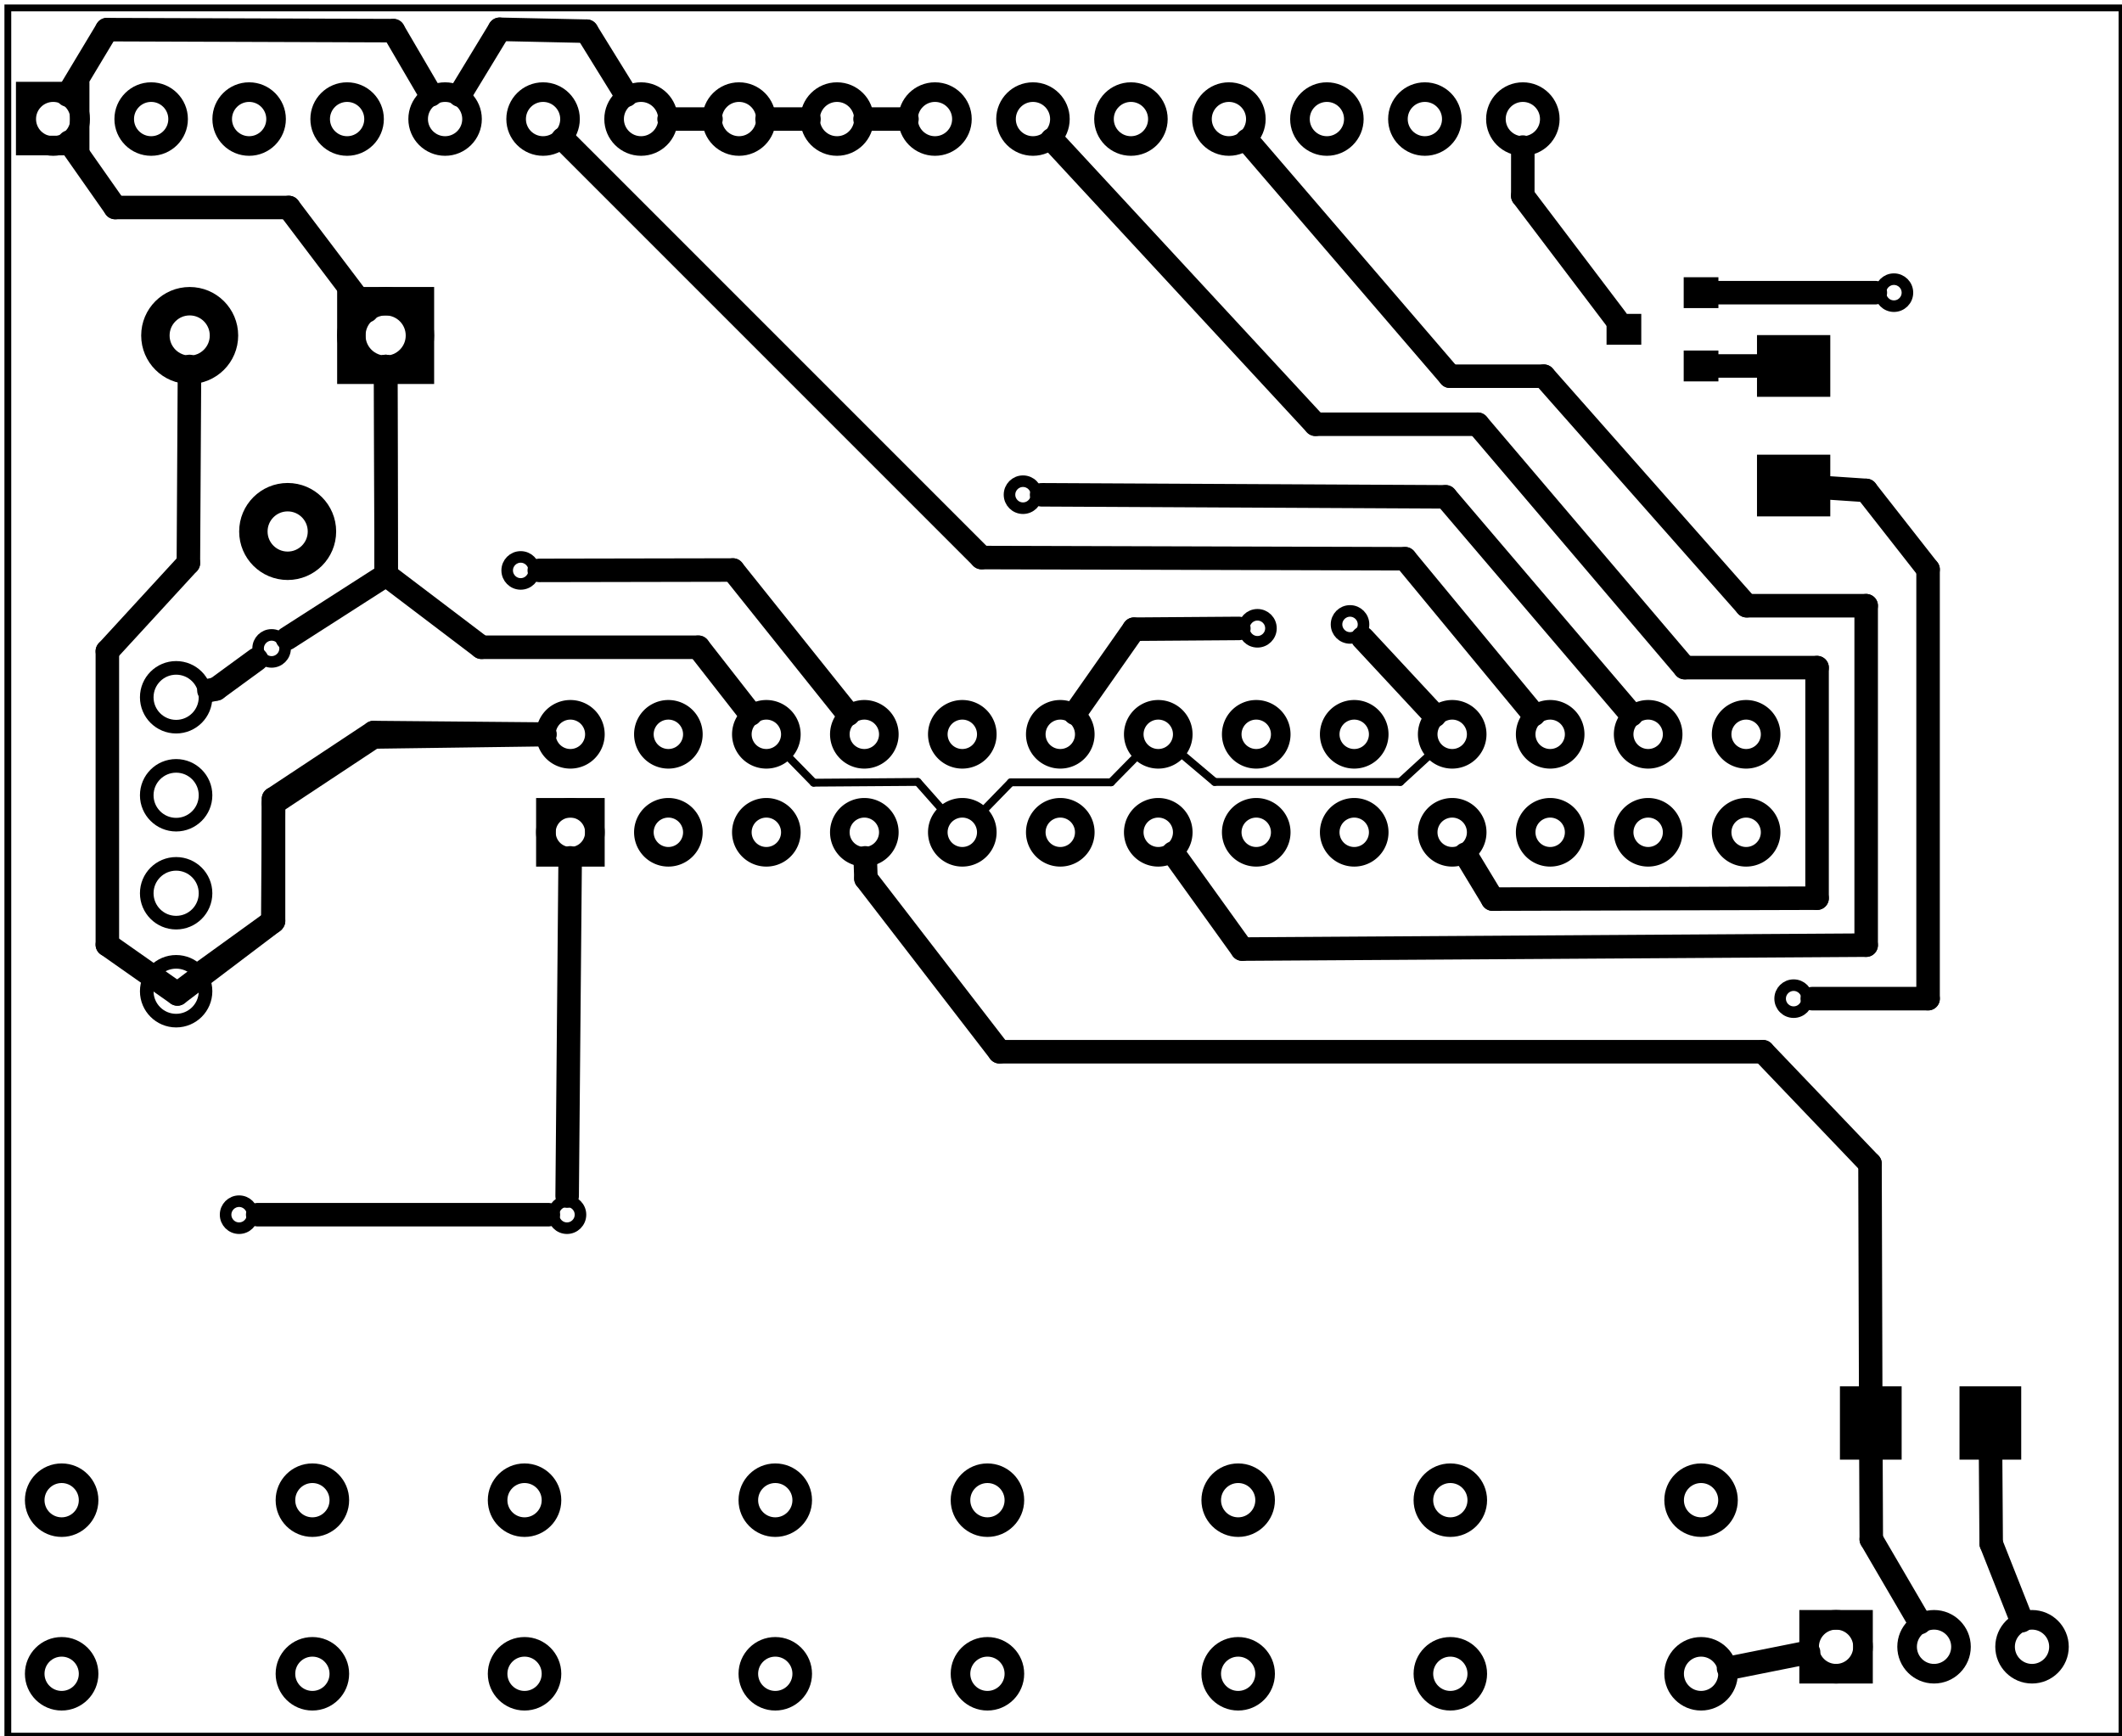 <?xml version='1.0' encoding='UTF-8' standalone='no'?>
<!-- Created with Fritzing (http://www.fritzing.org/) -->
<svg xmlns="http://www.w3.org/2000/svg" width="2.166in" x="0in" version="1.2" y="0in"  height="1.772in" viewBox="0 0 155.937 127.562" baseProfile="tiny" xmlns:svg="http://www.w3.org/2000/svg">
 <g partID="12040">
  <g id="board">
   <rect width="155.361" x="0.576" y="0.576" fill="none" height="126.986" stroke="black" fill-opacity="0.5" id="boardoutline" stroke-width="0.5"/>
  </g>
 </g>
 <g partID="7383501">
  <g transform="translate(-18.772,1.543)">
   <g  id="copper1">
    <g  id="copper0">
     <rect width="3.96" x="20.664" y="5.184" fill="none"  height="3.96" stroke="black" stroke-width="1.44"/>
     <circle fill="none" cx="22.68"  cy="7.2" stroke="black" id="connector0pin" r="1.98" stroke-width="1.44"/>
     <circle fill="none" cx="29.88"  cy="7.2" stroke="black" id="connector1pin" r="1.98" stroke-width="1.44"/>
     <circle fill="none" cx="37.08"  cy="7.2" stroke="black" id="connector2pin" r="1.98" stroke-width="1.44"/>
     <circle fill="none" cx="44.28"  cy="7.2" stroke="black" id="connector3pin" r="1.98" stroke-width="1.44"/>
     <circle fill="none" cx="51.48"  cy="7.2" stroke="black" id="connector4pin" r="1.98" stroke-width="1.44"/>
     <circle fill="none" cx="58.68"  cy="7.2" stroke="black" id="connector5pin" r="1.98" stroke-width="1.44"/>
     <circle fill="none" cx="65.88"  cy="7.2" stroke="black" id="connector6pin" r="1.98" stroke-width="1.44"/>
     <circle fill="none" cx="73.08"  cy="7.2" stroke="black" id="connector7pin" r="1.98" stroke-width="1.44"/>
     <circle fill="none" cx="80.28"  cy="7.2" stroke="black" id="connector8pin" r="1.98" stroke-width="1.44"/>
     <circle fill="none" cx="87.48"  cy="7.2" stroke="black" id="connector9pin" r="1.98" stroke-width="1.44"/>
     <circle fill="none" cx="94.68"  cy="7.2" stroke="black" id="connector10pin" r="1.98" stroke-width="1.44"/>
     <circle fill="none" cx="101.88"  cy="7.2" stroke="black" id="connector11pin" r="1.98" stroke-width="1.44"/>
     <circle fill="none" cx="109.08"  cy="7.2" stroke="black" id="connector12pin" r="1.98" stroke-width="1.44"/>
     <circle fill="none" cx="116.28"  cy="7.2" stroke="black" id="connector13pin" r="1.98" stroke-width="1.44"/>
     <circle fill="none" cx="123.48"  cy="7.2" stroke="black" id="connector14pin" r="1.98" stroke-width="1.44"/>
     <circle fill="none" cx="130.68"  cy="7.2" stroke="black" id="connector15pin" r="1.98" stroke-width="1.44"/>
    </g>
   </g>
  </g>
 </g>
 <g partID="6832281">
  <g transform="translate(31.867,21.119)">
   <g transform="matrix(0,1,-1,0,0,0)">
    <g  id="copper1">
     <g  id="copper0">
      <circle fill="none" cx="3.528"  cy="17.928" stroke="black" id="connector2pad" r="2.52" stroke-width="2.088"/>
      <rect width="5.04" x="1.008" y="1.008" fill="none"  height="5.04" stroke="black" stroke-width="2.088"/>
      <circle fill="none" cx="3.528"  cy="3.528" stroke="black" id="connector0pad" r="2.52" stroke-width="2.088"/>
      <circle fill="none" cx="17.928"  cy="10.728" stroke="black" id="connector1pad" r="2.52" stroke-width="2.088"/>
     </g>
    </g>
   </g>
  </g>
 </g>
 <g partID="6445071">
  <g transform="translate(25.377,125.826)">
   <g transform="matrix(-1,0,0,-1,0,0)">
    <g  id="copper1">
     <g  id="copper0">
      <circle fill="none" cx="20.846"  cy="15.602" stroke="black" id="connector0pad" r="1.98" stroke-width="1.44"/>
      <circle fill="none" cx="2.421"  cy="15.602" stroke="black" id="connector1pad" r="1.98" stroke-width="1.44"/>
      <circle fill="none" cx="20.846"  cy="2.846" stroke="black" id="connector2pad" r="1.98" stroke-width="1.44"/>
      <circle fill="none" cx="2.421"  cy="2.846" stroke="black" id="connector3pad" r="1.98" stroke-width="1.44"/>
     </g>
    </g>
   </g>
  </g>
 </g>
 <g partID="6437831">
  <g transform="translate(59.393,125.826)">
   <g transform="matrix(-1,0,0,-1,0,0)">
    <g  id="copper1">
     <g  id="copper0">
      <circle fill="none" cx="20.846"  cy="15.602" stroke="black" id="connector0pad" r="1.98" stroke-width="1.44"/>
      <circle fill="none" cx="2.421"  cy="15.602" stroke="black" id="connector1pad" r="1.98" stroke-width="1.44"/>
      <circle fill="none" cx="20.846"  cy="2.846" stroke="black" id="connector2pad" r="1.98" stroke-width="1.44"/>
      <circle fill="none" cx="2.421"  cy="2.846" stroke="black" id="connector3pad" r="1.98" stroke-width="1.44"/>
     </g>
    </g>
   </g>
  </g>
 </g>
 <g partID="7108110">
  <g transform="translate(118.059,28.444)">
   <g transform="matrix(0,-1,1,0,0,0)">
    <g  id="copper1">
     <!-- unten links -->
     <rect width="2.268" x="0.425" y="5.669" fill="black"  height="2.551" stroke="none" fill-opacity="1" id="connector0pin"/>
     <g width="0" x="1.559" y="6.945" fill="none"  height="0" id="connector0terminal" stroke-width="0"/>
     <!-- unten rechts -->
     <rect width="2.268" x="5.811" y="5.669" fill="black"  height="2.551" stroke="none" fill-opacity="1" id="connector1pin"/>
     <g width="0" x="6.945" y="6.945" fill="none"  height="0" id="connector1terminal" stroke-width="0"/>
     <!-- oben mitte -->
     <rect width="2.268" x="3.118" y="0" fill="black"  height="2.551" stroke="none" fill-opacity="1" id="connector2pin"/>
     <g width="0" x="4.252" y="1.276" fill="none"  height="0" id="connector2terminal" stroke-width="0"/>
    </g>
   </g>
  </g>
 </g>
 <g partID="7125070">
  <g transform="translate(149.098,107.813)">
   <g transform="matrix(-1,0,0,-1,0,0)">
    <g  id="copper1">
     <rect width="4.535" x="0.567" y="0.567" fill="black"  height="5.386" stroke="none" fill-opacity="1" id="connector0pad"/>
     <rect width="4.535" x="9.354" y="0.567" fill="black"  height="5.386" stroke="none" fill-opacity="1" id="connector1pad"/>
    </g>
   </g>
  </g>
 </g>
 <g partID="6815150">
  <g transform="translate(135.067,24.05)">
   <g transform="matrix(0,1,-1,0,0,0)">
    <g  id="copper1">
     <rect width="4.535" x="0.567" y="0.567" fill="black"  height="5.386" stroke="none" fill-opacity="1" id="connector0pad"/>
     <rect width="4.535" x="9.354" y="0.567" fill="black"  height="5.386" stroke="none" fill-opacity="1" id="connector1pad"/>
    </g>
   </g>
  </g>
 </g>
 <g partID="6999741">
  <g transform="translate(152.925,129.203)">
   <g transform="matrix(-1,0,0,-1,0,0)">
    <g  id="copper1">
     <g  id="copper0">
      <rect width="3.96" x="16.02" y="6.228" fill="none"  height="3.96" stroke="black" id="rect10" stroke-width="1.44"/>
      <circle fill="none" cx="3.6"  cy="8.208" stroke="black" id="connector0pin" r="1.98" stroke-width="1.44"/>
      <circle fill="none" cx="10.8"  cy="8.208" stroke="black" id="connector1pin" r="1.98" stroke-width="1.44"/>
      <circle fill="none" cx="18"  cy="8.208" stroke="black" id="connector2pin" r="1.98" stroke-width="1.44"/>
     </g>
    </g>
   </g>
  </g>
 </g>
 <g partID="7002931">
  <g transform="translate(93.409,125.826)">
   <g transform="matrix(-1,0,0,-1,0,0)">
    <g  id="copper1">
     <g  id="copper0">
      <circle fill="none" cx="20.846"  cy="15.602" stroke="black" id="connector0pad" r="1.98" stroke-width="1.44"/>
      <circle fill="none" cx="2.421"  cy="15.602" stroke="black" id="connector1pad" r="1.98" stroke-width="1.44"/>
      <circle fill="none" cx="20.846"  cy="2.846" stroke="black" id="connector2pad" r="1.98" stroke-width="1.44"/>
      <circle fill="none" cx="2.421"  cy="2.846" stroke="black" id="connector3pad" r="1.98" stroke-width="1.44"/>
     </g>
    </g>
   </g>
  </g>
 </g>
 <g partID="7003301">
  <g transform="translate(127.425,125.826)">
   <g transform="matrix(-1,0,0,-1,0,0)">
    <g  id="copper1">
     <g  id="copper0">
      <circle fill="none" cx="20.846"  cy="15.602" stroke="black" id="connector0pad" r="1.98" stroke-width="1.44"/>
      <circle fill="none" cx="2.421"  cy="15.602" stroke="black" id="connector1pad" r="1.98" stroke-width="1.44"/>
      <circle fill="none" cx="20.846"  cy="2.846" stroke="black" id="connector2pad" r="1.98" stroke-width="1.44"/>
      <circle fill="none" cx="2.421"  cy="2.846" stroke="black" id="connector3pad" r="1.98" stroke-width="1.44"/>
     </g>
    </g>
   </g>
  </g>
 </g>
 <g partID="7148161">
  <g transform="translate(-0.085,40.495)">
   <g transform="matrix(1,0,0,1,0,0)">
    <g  id="copper1">
     <circle fill="none" cx="13.029"  cy="32.333" stroke="black" id="connector11pad" r="2.16" stroke-width="1"/>
     <circle fill="none" cx="13.029"  cy="25.134" stroke="black" id="connector10pad" r="2.16" stroke-width="1"/>
     <circle fill="none" cx="13.029"  cy="17.934" stroke="black" id="connector9pad" r="2.16" stroke-width="1"/>
     <circle fill="none" cx="13.029"  cy="10.734" stroke="black" id="connector8pad" r="2.16" stroke-width="1"/>
    </g>
   </g>
  </g>
 </g>
 <g partID="7303291">
  <g transform="translate(146.315,73.751)">
   <g transform="matrix(-1,0,0,-1,0,0)">
    <g id="copper1" transform="matrix(1, 0, 0, 1, 0, -809.49)">
     <g stroke-opacity="1" fill="none" stroke="black" style="display:inline" transform="matrix(1, 0, 0, 1, -3.601, 796.891)">
      <g transform="matrix(1, 0, 0, 1, -14.4, 0)">
       <path stroke-opacity="1" fill="none" stroke="black" style="stroke-linecap:round;stroke-linejoin:miter;stroke-miterlimit:4;stroke-dasharray:none;display:inline" id="connector5pad" stroke-width="1.44" d="m109.8,25.2a1.8,1.8,0,1,1,-3.6,0,1.8,1.8,0,1,1,3.6,0z"/>
      </g>
      <g transform="matrix(1, 0, 0, 1, -21.6, 0)">
       <path stroke-opacity="1" fill="none" stroke="black" style="stroke-linecap:round;stroke-linejoin:miter;stroke-miterlimit:4;stroke-dasharray:none;display:inline" id="connector7pad" stroke-width="1.44" d="m109.8,25.2a1.8,1.8,0,1,1,-3.6,0,1.8,1.8,0,1,1,3.6,0z"/>
      </g>
      <g transform="matrix(1, 0, 0, 1, -28.8, 0)">
       <path stroke-opacity="1" fill="none" stroke="black" style="stroke-linecap:round;stroke-linejoin:miter;stroke-miterlimit:4;stroke-dasharray:none;display:inline" id="connector9pad" stroke-width="1.44" d="m109.8,25.2a1.8,1.8,0,1,1,-3.6,0,1.8,1.8,0,1,1,3.6,0z"/>
      </g>
      <g transform="matrix(1, 0, 0, 1, -50.4, 0)">
       <path stroke-opacity="1" fill="none" stroke="black" style="stroke-linecap:round;stroke-linejoin:miter;stroke-miterlimit:4;stroke-dasharray:none;display:inline" id="connector15pad" stroke-width="1.44" d="m109.8,25.2a1.8,1.8,0,1,1,-3.6,0,1.8,1.8,0,1,1,3.6,0z"/>
      </g>
      <g transform="matrix(1, 0, 0, 1, -57.6, 0)">
       <path stroke-opacity="1" fill="none" stroke="black" style="stroke-linecap:round;stroke-linejoin:miter;stroke-miterlimit:4;stroke-dasharray:none;display:inline" id="connector17pad" stroke-width="1.44" d="m109.8,25.2a1.8,1.8,0,1,1,-3.6,0,1.8,1.8,0,1,1,3.6,0z"/>
      </g>
      <g transform="matrix(1, 0, 0, 1, -64.8, 0)">
       <path stroke-opacity="1" fill="none" stroke="black" style="stroke-linecap:round;stroke-linejoin:miter;stroke-miterlimit:4;stroke-dasharray:none;display:inline" id="connector19pad" stroke-width="1.44" d="m109.8,25.2a1.8,1.8,0,1,1,-3.6,0,1.8,1.8,0,1,1,3.6,0z"/>
      </g>
      <g transform="matrix(1, 0, 0, 1, -36, 0)">
       <path stroke-opacity="1" fill="none" stroke="black" style="stroke-linecap:round;stroke-linejoin:miter;stroke-miterlimit:4;stroke-dasharray:none;display:inline" id="connector11pad" stroke-width="1.44" d="m109.8,25.2a1.8,1.8,0,1,1,-3.6,0,1.8,1.8,0,1,1,3.6,0z"/>
      </g>
      <g transform="matrix(1, 0, 0, 1, -43.2, 0)">
       <path stroke-opacity="1" fill="none" stroke="black" style="stroke-linecap:round;stroke-linejoin:miter;stroke-miterlimit:4;stroke-dasharray:none;display:inline" id="connector13pad" stroke-width="1.44" d="m109.8,25.2a1.8,1.8,0,1,1,-3.6,0,1.8,1.8,0,1,1,3.6,0z"/>
      </g>
      <g transform="matrix(1, 0, 0, 1, -79.2, 0)">
       <path stroke-opacity="1" fill="none" stroke="black" style="stroke-linecap:round;stroke-linejoin:miter;stroke-miterlimit:4;stroke-dasharray:none;display:inline" id="connector23pad" stroke-width="1.44" d="m109.8,25.2a1.8,1.8,0,1,1,-3.6,0,1.8,1.8,0,1,1,3.6,0z"/>
      </g>
      <g transform="matrix(1, 0, 0, 1, -86.4, 0)">
       <path stroke-opacity="1" fill="none" stroke="black" style="stroke-linecap:round;stroke-linejoin:miter;stroke-miterlimit:4;stroke-dasharray:none;display:inline" id="connector25pad" stroke-width="1.44" d="m109.8,25.2a1.8,1.8,0,1,1,-3.6,0,1.8,1.8,0,1,1,3.6,0z"/>
      </g>
      <g transform="matrix(1, 0, 0, 1, -72, 0)">
       <path stroke-opacity="1" fill="none" stroke="black" style="stroke-linecap:round;stroke-linejoin:miter;stroke-miterlimit:4;stroke-dasharray:none;display:inline" id="connector21pad" stroke-width="1.44" d="m109.8,25.2a1.8,1.8,0,1,1,-3.6,0,1.8,1.8,0,1,1,3.6,0z"/>
      </g>
      <g transform="matrix(1, 0, 0, 1, -14.4, 7.2)">
       <path stroke-opacity="1" fill="none" stroke="black" style="stroke-linecap:round;stroke-linejoin:miter;stroke-miterlimit:4;stroke-dasharray:none;display:inline" id="connector6pad" stroke-width="1.44" d="m109.8,25.2a1.8,1.8,0,1,1,-3.6,0,1.8,1.8,0,1,1,3.6,0z"/>
      </g>
      <g transform="matrix(1, 0, 0, 1, -21.6, 7.2)">
       <path stroke-opacity="1" fill="none" stroke="black" style="stroke-linecap:round;stroke-linejoin:miter;stroke-miterlimit:4;stroke-dasharray:none;display:inline" id="connector8pad" stroke-width="1.44" d="m109.8,25.2a1.8,1.8,0,1,1,-3.6,0,1.8,1.8,0,1,1,3.6,0z"/>
      </g>
      <g transform="matrix(1, 0, 0, 1, -28.8, 7.2)">
       <path stroke-opacity="1" fill="none" stroke="black" style="stroke-linecap:round;stroke-linejoin:miter;stroke-miterlimit:4;stroke-dasharray:none;display:inline" id="connector10pad" stroke-width="1.44" d="m109.8,25.2a1.8,1.8,0,1,1,-3.6,0,1.8,1.8,0,1,1,3.6,0z"/>
      </g>
      <g transform="matrix(1, 0, 0, 1, -50.4, 7.2)">
       <path stroke-opacity="1" fill="none" stroke="black" style="stroke-linecap:round;stroke-linejoin:miter;stroke-miterlimit:4;stroke-dasharray:none;display:inline" id="connector16pad" stroke-width="1.44" d="m109.8,25.2a1.8,1.8,0,1,1,-3.6,0,1.8,1.8,0,1,1,3.6,0z"/>
      </g>
      <g transform="matrix(1, 0, 0, 1, -57.6, 7.2)">
       <path stroke-opacity="1" fill="none" stroke="black" style="stroke-linecap:round;stroke-linejoin:miter;stroke-miterlimit:4;stroke-dasharray:none;display:inline" id="connector18pad" stroke-width="1.44" d="m109.8,25.2a1.8,1.8,0,1,1,-3.6,0,1.8,1.8,0,1,1,3.6,0z"/>
      </g>
      <g transform="matrix(1, 0, 0, 1, -64.8, 7.2)">
       <path stroke-opacity="1" fill="none" stroke="black" style="stroke-linecap:round;stroke-linejoin:miter;stroke-miterlimit:4;stroke-dasharray:none;display:inline" id="connector20pad" stroke-width="1.44" d="m109.8,25.2a1.8,1.8,0,1,1,-3.6,0,1.8,1.8,0,1,1,3.6,0z"/>
      </g>
      <g transform="matrix(1, 0, 0, 1, -36, 7.2)">
       <path stroke-opacity="1" fill="none" stroke="black" style="stroke-linecap:round;stroke-linejoin:miter;stroke-miterlimit:4;stroke-dasharray:none;display:inline" id="connector12pad" stroke-width="1.44" d="m109.8,25.2a1.8,1.8,0,1,1,-3.6,0,1.8,1.8,0,1,1,3.6,0z"/>
      </g>
      <g transform="matrix(1, 0, 0, 1, -43.2, 7.2)">
       <path stroke-opacity="1" fill="none" stroke="black" style="stroke-linecap:round;stroke-linejoin:miter;stroke-miterlimit:4;stroke-dasharray:none;display:inline" id="connector14pad" stroke-width="1.44" d="m109.8,25.2a1.8,1.8,0,1,1,-3.6,0,1.8,1.8,0,1,1,3.6,0z"/>
      </g>
      <g transform="matrix(1, 0, 0, 1, -79.2, 7.2)">
       <path stroke-opacity="1" fill="none" stroke="black" style="stroke-linecap:round;stroke-linejoin:miter;stroke-miterlimit:4;stroke-dasharray:none;display:inline" id="connector24pad" stroke-width="1.44" d="m109.8,25.2a1.8,1.8,0,1,1,-3.6,0,1.8,1.8,0,1,1,3.6,0z"/>
      </g>
      <g transform="matrix(1, 0, 0, 1, -86.4, 7.2)">
       <path stroke-opacity="1" fill="none" stroke="black" style="stroke-linecap:round;stroke-linejoin:miter;stroke-miterlimit:4;stroke-dasharray:none;display:inline" id="connector26pad" stroke-width="1.44" d="m109.8,25.2a1.8,1.8,0,1,1,-3.6,0,1.8,1.8,0,1,1,3.6,0z"/>
      </g>
      <g transform="matrix(1, 0, 0, 1, -72, 7.2)">
       <path stroke-opacity="1" fill="none" stroke="black" style="stroke-linecap:round;stroke-linejoin:miter;stroke-miterlimit:4;stroke-dasharray:none;display:inline" id="connector22pad" stroke-width="1.44" d="m109.8,25.2a1.8,1.8,0,1,1,-3.6,0,1.8,1.8,0,1,1,3.6,0z"/>
      </g>
      <g transform="matrix(1, 0, 0, 1, 0, 7.2)">
       <path stroke-opacity="1" fill="none" stroke="black" style="stroke-linecap:round;stroke-linejoin:miter;stroke-miterlimit:4;stroke-dasharray:none;display:inline" id="connector2pad" stroke-width="1.44" d="m109.8,25.2a1.8,1.8,0,1,1,-3.6,0,1.8,1.8,0,1,1,3.6,0z"/>
      </g>
      <g transform="matrix(1, 0, 0, 1, -7.2, 7.2)">
       <path stroke-opacity="1" fill="none" stroke="black" style="stroke-linecap:round;stroke-linejoin:miter;stroke-miterlimit:4;stroke-dasharray:none;display:inline" id="connector4pad" stroke-width="1.44" d="m109.8,25.2a1.8,1.8,0,1,1,-3.6,0,1.8,1.8,0,1,1,3.6,0z"/>
      </g>
      <rect width="3.6" x="106.2" y="23.4" stroke-opacity="1" fill="none" height="3.6" stroke="black" style="stroke-linecap:round;stroke-linejoin:miter;stroke-miterlimit:4;stroke-dasharray:none;display:inline" id="rect4984" stroke-width="1.44"/>
      <path stroke-opacity="1" fill="none" stroke="black" style="stroke-linecap:round;stroke-linejoin:miter;stroke-miterlimit:4;stroke-dasharray:none" id="connector1pad" stroke-width="1.44" d="m109.8,25.2a1.8,1.8,0,1,1,-3.6,0,1.8,1.8,0,1,1,3.6,0z"/>
      <g transform="matrix(1, 0, 0, 1, -7.2, 0)">
       <path stroke-opacity="1" fill="none" stroke="black" style="stroke-linecap:round;stroke-linejoin:miter;stroke-miterlimit:4;stroke-dasharray:none" id="connector3pad" stroke-width="1.44" d="m109.8,25.2a1.8,1.8,0,1,1,-3.6,0,1.8,1.8,0,1,1,3.6,0z"/>
      </g>
     </g>
    </g>
   </g>
  </g>
 </g>
 <g partID="7407981">
  <g transform="translate(14.553,86.23)">
   <g  id="copper1">
    <circle fill="none" cx="3.017"  cy="3.017" stroke="black" r="0.992" id="connector0pin" stroke-width="0.85"/>
   </g>
  </g>
 </g>
 <g partID="7409471">
  <g transform="translate(38.648,86.23)">
   <g  id="copper1">
    <circle fill="none" cx="3.017"  cy="3.017" stroke="black" r="0.992" id="connector0pin" stroke-width="0.85"/>
   </g>
  </g>
 </g>
 <g partID="7473911">
  <g transform="translate(128.79,70.356)">
   <g  id="copper1">
    <circle fill="none" cx="3.017"  cy="3.017" stroke="black" r="0.992" id="connector0pin" stroke-width="0.85"/>
   </g>
  </g>
 </g>
 <g partID="7474371">
  <g transform="translate(35.246,38.891)">
   <g  id="copper1">
    <circle fill="none" cx="3.017"  cy="3.017" stroke="black" r="0.992" id="connector0pin" stroke-width="0.85"/>
   </g>
  </g>
 </g>
 <g partID="7475911">
  <g transform="translate(89.388,43.143)">
   <g  id="copper1">
    <circle fill="none" cx="3.017"  cy="3.017" stroke="black" r="0.992" id="connector0pin" stroke-width="0.85"/>
   </g>
  </g>
 </g>
 <g partID="7497521">
  <g transform="translate(96.191,42.859)">
   <g  id="copper1">
    <circle fill="none" cx="3.017"  cy="3.017" stroke="black" r="0.992" id="connector0pin" stroke-width="0.85"/>
   </g>
  </g>
 </g>
 <g partID="7498411">
  <g transform="translate(136.16,18.482)">
   <g  id="copper1">
    <circle fill="none" cx="3.017"  cy="3.017" stroke="black" r="0.992" id="connector0pin" stroke-width="0.85"/>
   </g>
  </g>
 </g>
 <g partID="7499291">
  <g transform="translate(72.159,33.327)">
   <g  id="copper1">
    <circle fill="none" cx="3.017"  cy="3.017" stroke="black" r="0.992" id="connector0pin" stroke-width="0.85"/>
   </g>
  </g>
 </g>
 <g partID="7503031">
  <g transform="translate(16.943,44.621)">
   <g  id="copper1">
    <circle fill="none" cx="3.017"  cy="3.017" stroke="black" r="0.992" id="connector0pin" stroke-width="0.85"/>
   </g>
  </g>
 </g>
 <g partID="7361490">
  <line stroke="black" stroke-linecap="round" y1="63.028" x1="63.581" y2="64.547" stroke-width="1.728" x2="63.633"/>
 </g>
 <g partID="7361530">
  <line stroke="black" stroke-linecap="round" y1="64.547" x1="63.633" y2="77.274" stroke-width="1.728" x2="73.451"/>
 </g>
 <g partID="7361710">
  <line stroke="black" stroke-linecap="round" y1="77.274" x1="73.451" y2="77.274" stroke-width="1.728" x2="129.556"/>
 </g>
 <g partID="7458720">
  <line stroke="black" stroke-linecap="round" y1="85.502" x1="137.419" y2="102.261" stroke-width="1.728" x2="137.469"/>
 </g>
 <g partID="7458570">
  <line stroke="black" stroke-linecap="round" y1="77.274" x1="129.556" y2="85.502" stroke-width="1.728" x2="137.419"/>
 </g>
 <g partID="7384970">
  <line stroke="black" stroke-linecap="round" y1="22.832" x1="26.966" y2="15.242" stroke-width="1.728" x2="21.222"/>
 </g>
 <g partID="7387520">
  <line stroke="black" stroke-linecap="round" y1="2.247" x1="28.907" y2="6.965" stroke-width="1.728" x2="31.667"/>
 </g>
 <g partID="7387050">
  <line stroke="black" stroke-linecap="round" y1="2.173" x1="7.857" y2="2.247" stroke-width="1.728" x2="28.907"/>
 </g>
 <g partID="7386570">
  <line stroke="black" stroke-linecap="round" y1="6.977" x1="4.969" y2="2.173" stroke-width="1.728" x2="7.857"/>
 </g>
 <g partID="7389140">
  <line stroke="black" stroke-linecap="round" y1="2.287" x1="43.115" y2="6.991" stroke-width="1.728" x2="46.025"/>
 </g>
 <g partID="7388690">
  <line stroke="black" stroke-linecap="round" y1="2.148" x1="36.715" y2="2.287" stroke-width="1.728" x2="43.115"/>
 </g>
 <g partID="7388010">
  <line stroke="black" stroke-linecap="round" y1="6.982" x1="33.777" y2="2.148" stroke-width="1.728" x2="36.715"/>
 </g>
 <g partID="7389650">
  <line stroke="black" stroke-linecap="round" y1="8.743" x1="49.168" y2="8.743" stroke-width="1.728" x2="52.248"/>
 </g>
 <g partID="7390070">
  <line stroke="black" stroke-linecap="round" y1="8.743" x1="56.368" y2="8.743" stroke-width="1.728" x2="59.448"/>
 </g>
 <g partID="7390470">
  <line stroke="black" stroke-linecap="round" y1="8.743" x1="63.568" y2="8.743" stroke-width="1.728" x2="66.648"/>
 </g>
 <g partID="7391790">
  <line stroke="black" stroke-linecap="round" y1="23.458" x1="118.778" y2="14.387" stroke-width="1.728" x2="111.903"/>
 </g>
 <g partID="7491290">
  <line stroke="black" stroke-linecap="round" y1="47.554" x1="35.382" y2="47.554" stroke-width="1.728" x2="51.321"/>
 </g>
 <g partID="7403180">
  <line stroke="black" stroke-linecap="round" y1="26.923" x1="28.344" y2="42.241" stroke-width="1.728" x2="28.378"/>
 </g>
 <g partID="7490000">
  <line stroke="black" stroke-linecap="round" y1="42.241" x1="28.378" y2="47.554" stroke-width="1.728" x2="35.382"/>
 </g>
 <g partID="7403170">
  <line stroke="black" stroke-linecap="round" y1="47.554" x1="51.321" y2="52.468" stroke-width="1.728" x2="55.159"/>
 </g>
 <g partID="7404440">
  <line stroke="black" stroke-linecap="round" y1="57.45" x1="67.439" y2="57.505" stroke-width="0.576" x2="59.794"/>
 </g>
 <g partID="7404030">
  <line stroke="black" stroke-linecap="round" y1="57.505" x1="59.794" y2="55.008" stroke-width="0.576" x2="57.351"/>
 </g>
 <g partID="7403630">
  <line stroke="black" stroke-linecap="round" y1="60.042" x1="69.735" y2="57.45" stroke-width="0.576" x2="67.439"/>
 </g>
 <g partID="7409390">
  <line stroke="black" stroke-linecap="round" y1="89.247" x1="40.298" y2="89.247" stroke-width="1.728" x2="18.938"/>
 </g>
 <g partID="7409550">
  <line stroke="black" stroke-linecap="round" y1="87.88" x1="41.677" y2="63.029" stroke-width="1.728" x2="41.899"/>
 </g>
 <g partID="7409720">
  <line stroke="black" stroke-linecap="round" y1="10.2" x1="41.364" y2="40.962" stroke-width="1.728" x2="72.127"/>
 </g>
 <g partID="7409980">
  <line stroke="black" stroke-linecap="round" y1="40.962" x1="72.127" y2="41.05" stroke-width="1.728" x2="103.255"/>
 </g>
 <g partID="7410140">
  <line stroke="black" stroke-linecap="round" y1="41.05" x1="103.255" y2="52.5" stroke-width="1.728" x2="112.718"/>
 </g>
 <g partID="7410220">
  <line stroke="black" stroke-linecap="round" y1="26.885" x1="125.879" y2="26.885" stroke-width="1.728" x2="129.514"/>
 </g>
 <g partID="7412040">
  <line stroke="black" stroke-linecap="round" y1="31.168" x1="108.588" y2="49.05" stroke-width="1.728" x2="123.804"/>
 </g>
 <g partID="7412060">
  <line stroke="black" stroke-linecap="round" y1="49.05" x1="133.529" y2="65.991" stroke-width="1.728" x2="133.529"/>
 </g>
 <g partID="7412240">
  <line stroke="black" stroke-linecap="round" y1="65.991" x1="133.529" y2="66.059" stroke-width="1.728" x2="109.686"/>
 </g>
 <g partID="7412260">
  <line stroke="black" stroke-linecap="round" y1="66.059" x1="109.686" y2="62.758" stroke-width="1.728" x2="107.689"/>
 </g>
 <g partID="7413500">
  <line stroke="black" stroke-linecap="round" y1="44.501" x1="137.137" y2="69.442" stroke-width="1.728" x2="137.137"/>
 </g>
 <g partID="7413680">
  <line stroke="black" stroke-linecap="round" y1="69.442" x1="137.137" y2="69.731" stroke-width="1.728" x2="91.283"/>
 </g>
 <g partID="7413700">
  <line stroke="black" stroke-linecap="round" y1="69.731" x1="91.283" y2="62.676" stroke-width="1.728" x2="86.213"/>
 </g>
 <g partID="7411840">
  <line stroke="black" stroke-linecap="round" y1="10.255" x1="77.307" y2="31.168" stroke-width="1.728" x2="96.666"/>
 </g>
 <g partID="7413280">
  <line stroke="black" stroke-linecap="round" y1="10.305" x1="91.65" y2="27.638" stroke-width="1.728" x2="106.549"/>
 </g>
 <g partID="7427570">
  <line stroke="black" stroke-linecap="round" y1="57.45" x1="89.262" y2="54.904" stroke-width="0.576" x2="86.247"/>
 </g>
 <g partID="7428010">
  <line stroke="black" stroke-linecap="round" y1="57.45" x1="102.901" y2="57.45" stroke-width="0.576" x2="89.262"/>
 </g>
 <g partID="7427580">
  <line stroke="black" stroke-linecap="round" y1="54.95" x1="105.626" y2="57.45" stroke-width="0.576" x2="102.901"/>
 </g>
 <g partID="7429310">
  <line stroke="black" stroke-linecap="round" y1="46.878" x1="100.139" y2="52.573" stroke-width="1.728" x2="105.436"/>
 </g>
 <g partID="7428920">
  <line stroke="black" stroke-linecap="round" y1="21.499" x1="125.879" y2="21.499" stroke-width="1.728" x2="137.81"/>
 </g>
 <g partID="7457930">
  <line stroke="black" stroke-linecap="round" y1="53.933" x1="40.036" y2="53.821" stroke-width="1.728" x2="27.452"/>
 </g>
 <g partID="7458090">
  <line stroke="black" stroke-linecap="round" y1="73.028" x1="13.037" y2="67.723" stroke-width="1.728" x2="20.046"/>
 </g>
 <g partID="7458420">
  <line stroke="black" stroke-linecap="round" y1="69.41" x1="7.889" y2="73.028" stroke-width="1.728" x2="13.037"/>
 </g>
 <g partID="7458310">
  <line stroke="black" stroke-linecap="round" y1="47.845" x1="7.889" y2="69.41" stroke-width="1.728" x2="7.889"/>
 </g>
 <g partID="7458210">
  <line stroke="black" stroke-linecap="round" y1="41.364" x1="13.843" y2="47.845" stroke-width="1.728" x2="7.889"/>
 </g>
 <g partID="7458100">
  <line stroke="black" stroke-linecap="round" y1="26.923" x1="13.926" y2="41.364" stroke-width="1.728" x2="13.843"/>
 </g>
 <g partID="7472430">
  <line stroke="black" stroke-linecap="round" y1="106.847" x1="146.279" y2="113.407" stroke-width="1.728" x2="146.324"/>
 </g>
 <g partID="7473510">
  <line stroke="black" stroke-linecap="round" y1="35.826" x1="134.1" y2="36.03" stroke-width="1.728" x2="137.137"/>
 </g>
 <g partID="7474390">
  <line stroke="black" stroke-linecap="round" y1="41.906" x1="39.63" y2="41.879" stroke-width="1.728" x2="53.857"/>
 </g>
 <g partID="7474710">
  <line stroke="black" stroke-linecap="round" y1="41.879" x1="53.857" y2="52.482" stroke-width="1.728" x2="62.341"/>
 </g>
 <g partID="7475930">
  <line stroke="black" stroke-linecap="round" y1="46.17" x1="91.038" y2="46.226" stroke-width="1.728" x2="83.333"/>
 </g>
 <g partID="7476210">
  <line stroke="black" stroke-linecap="round" y1="119.216" x1="141.086" y2="113.098" stroke-width="1.728" x2="137.512"/>
 </g>
 <g partID="7476510">
  <line stroke="black" stroke-linecap="round" y1="113.098" x1="137.512" y2="106.847" stroke-width="1.728" x2="137.486"/>
 </g>
 <g partID="7476610">
  <line stroke="black" stroke-linecap="round" y1="122.575" x1="127.024" y2="121.399" stroke-width="1.728" x2="132.905"/>
 </g>
 <g partID="7476850">
  <line stroke="black" stroke-linecap="round" y1="50.728" x1="15.353" y2="50.618" stroke-width="1.728" x2="15.882"/>
 </g>
 <g partID="7476990">
  <line stroke="black" stroke-linecap="round" y1="42.241" x1="28.378" y2="26.923" stroke-width="1.728" x2="28.344"/>
 </g>
 <g partID="7493480">
  <line stroke="black" stroke-linecap="round" y1="59.011" x1="20.101" y2="54.146" stroke-width="1.728" x2="27.452"/>
 </g>
 <g partID="7493590">
  <line stroke="black" stroke-linecap="round" y1="54.146" x1="27.452" y2="53.975" stroke-width="1.728" x2="40.036"/>
 </g>
 <g partID="7493380">
  <line stroke="black" stroke-linecap="round" y1="67.723" x1="20.046" y2="59.011" stroke-width="1.728" x2="20.101"/>
 </g>
 <g partID="7494090">
  <line stroke="black" stroke-linecap="round" y1="67.659" x1="20.101" y2="71.388" stroke-width="1.728" x2="14.939"/>
 </g>
 <g partID="7493980">
  <line stroke="black" stroke-linecap="round" y1="58.686" x1="20.101" y2="67.659" stroke-width="1.728" x2="20.101"/>
 </g>
 <g partID="7493870">
  <line stroke="black" stroke-linecap="round" y1="53.821" x1="27.452" y2="58.686" stroke-width="1.728" x2="20.101"/>
 </g>
 <g partID="7494410">
  <line stroke="black" stroke-linecap="round" y1="113.407" x1="146.324" y2="119.079" stroke-width="1.728" x2="148.567"/>
 </g>
 <g partID="7495030">
  <line stroke="black" stroke-linecap="round" y1="15.242" x1="8.469" y2="10.429" stroke-width="1.728" x2="5.091"/>
 </g>
 <g partID="7495480">
  <line stroke="black" stroke-linecap="round" y1="15.242" x1="21.222" y2="15.242" stroke-width="1.728" x2="8.469"/>
 </g>
 <g partID="7496910">
  <line stroke="black" stroke-linecap="round" y1="50.618" x1="15.882" y2="48.445" stroke-width="1.728" x2="18.857"/>
 </g>
 <g partID="7498960">
  <line stroke="black" stroke-linecap="round" y1="46.226" x1="83.333" y2="52.41" stroke-width="1.728" x2="78.995"/>
 </g>
 <g partID="7499100">
  <line stroke="black" stroke-linecap="round" y1="52.519" x1="119.896" y2="36.501" stroke-width="1.728" x2="106.235"/>
 </g>
 <g partID="7499190">
  <line stroke="black" stroke-linecap="round" y1="36.501" x1="106.235" y2="36.351" stroke-width="1.728" x2="76.543"/>
 </g>
 <g partID="7499440">
  <line stroke="black" stroke-linecap="round" y1="49.05" x1="123.804" y2="49.05" stroke-width="1.728" x2="133.529"/>
 </g>
 <g partID="7499490">
  <line stroke="black" stroke-linecap="round" y1="31.168" x1="96.666" y2="31.168" stroke-width="1.728" x2="108.588"/>
 </g>
 <g partID="7499560">
  <line stroke="black" stroke-linecap="round" y1="44.501" x1="128.353" y2="44.501" stroke-width="1.728" x2="137.137"/>
 </g>
 <g partID="7499610">
  <line stroke="black" stroke-linecap="round" y1="27.638" x1="113.451" y2="44.501" stroke-width="1.728" x2="128.353"/>
 </g>
 <g partID="7499660">
  <line stroke="black" stroke-linecap="round" y1="27.638" x1="106.549" y2="27.638" stroke-width="1.728" x2="113.451"/>
 </g>
 <g partID="7499900">
  <line stroke="black" stroke-linecap="round" y1="36.03" x1="137.137" y2="41.834" stroke-width="1.728" x2="141.686"/>
 </g>
 <g partID="7473790">
  <line stroke="black" stroke-linecap="round" y1="73.373" x1="141.686" y2="73.373" stroke-width="1.728" x2="133.174"/>
 </g>
 <g partID="7500170">
  <line stroke="black" stroke-linecap="round" y1="14.387" x1="111.903" y2="10.803" stroke-width="1.728" x2="111.906"/>
 </g>
 <g partID="7500670">
  <line stroke="black" stroke-linecap="round" y1="41.834" x1="141.686" y2="73.373" stroke-width="1.728" x2="141.686"/>
 </g>
 <g partID="7502590">
  <line stroke="black" stroke-linecap="round" y1="46.9" x1="21.111" y2="42.241" stroke-width="1.728" x2="28.378"/>
 </g>
 <g partID="7405230">
  <line stroke="black" stroke-linecap="round" y1="57.477" x1="74.286" y2="57.477" stroke-width="0.576" x2="81.648"/>
 </g>
 <g partID="7405620">
  <line stroke="black" stroke-linecap="round" y1="57.477" x1="81.648" y2="55.005" stroke-width="0.576" x2="84.078"/>
 </g>
 <g partID="7404850">
  <line stroke="black" stroke-linecap="round" y1="60.088" x1="71.747" y2="57.477" stroke-width="0.576" x2="74.286"/>
 </g>
</svg>
